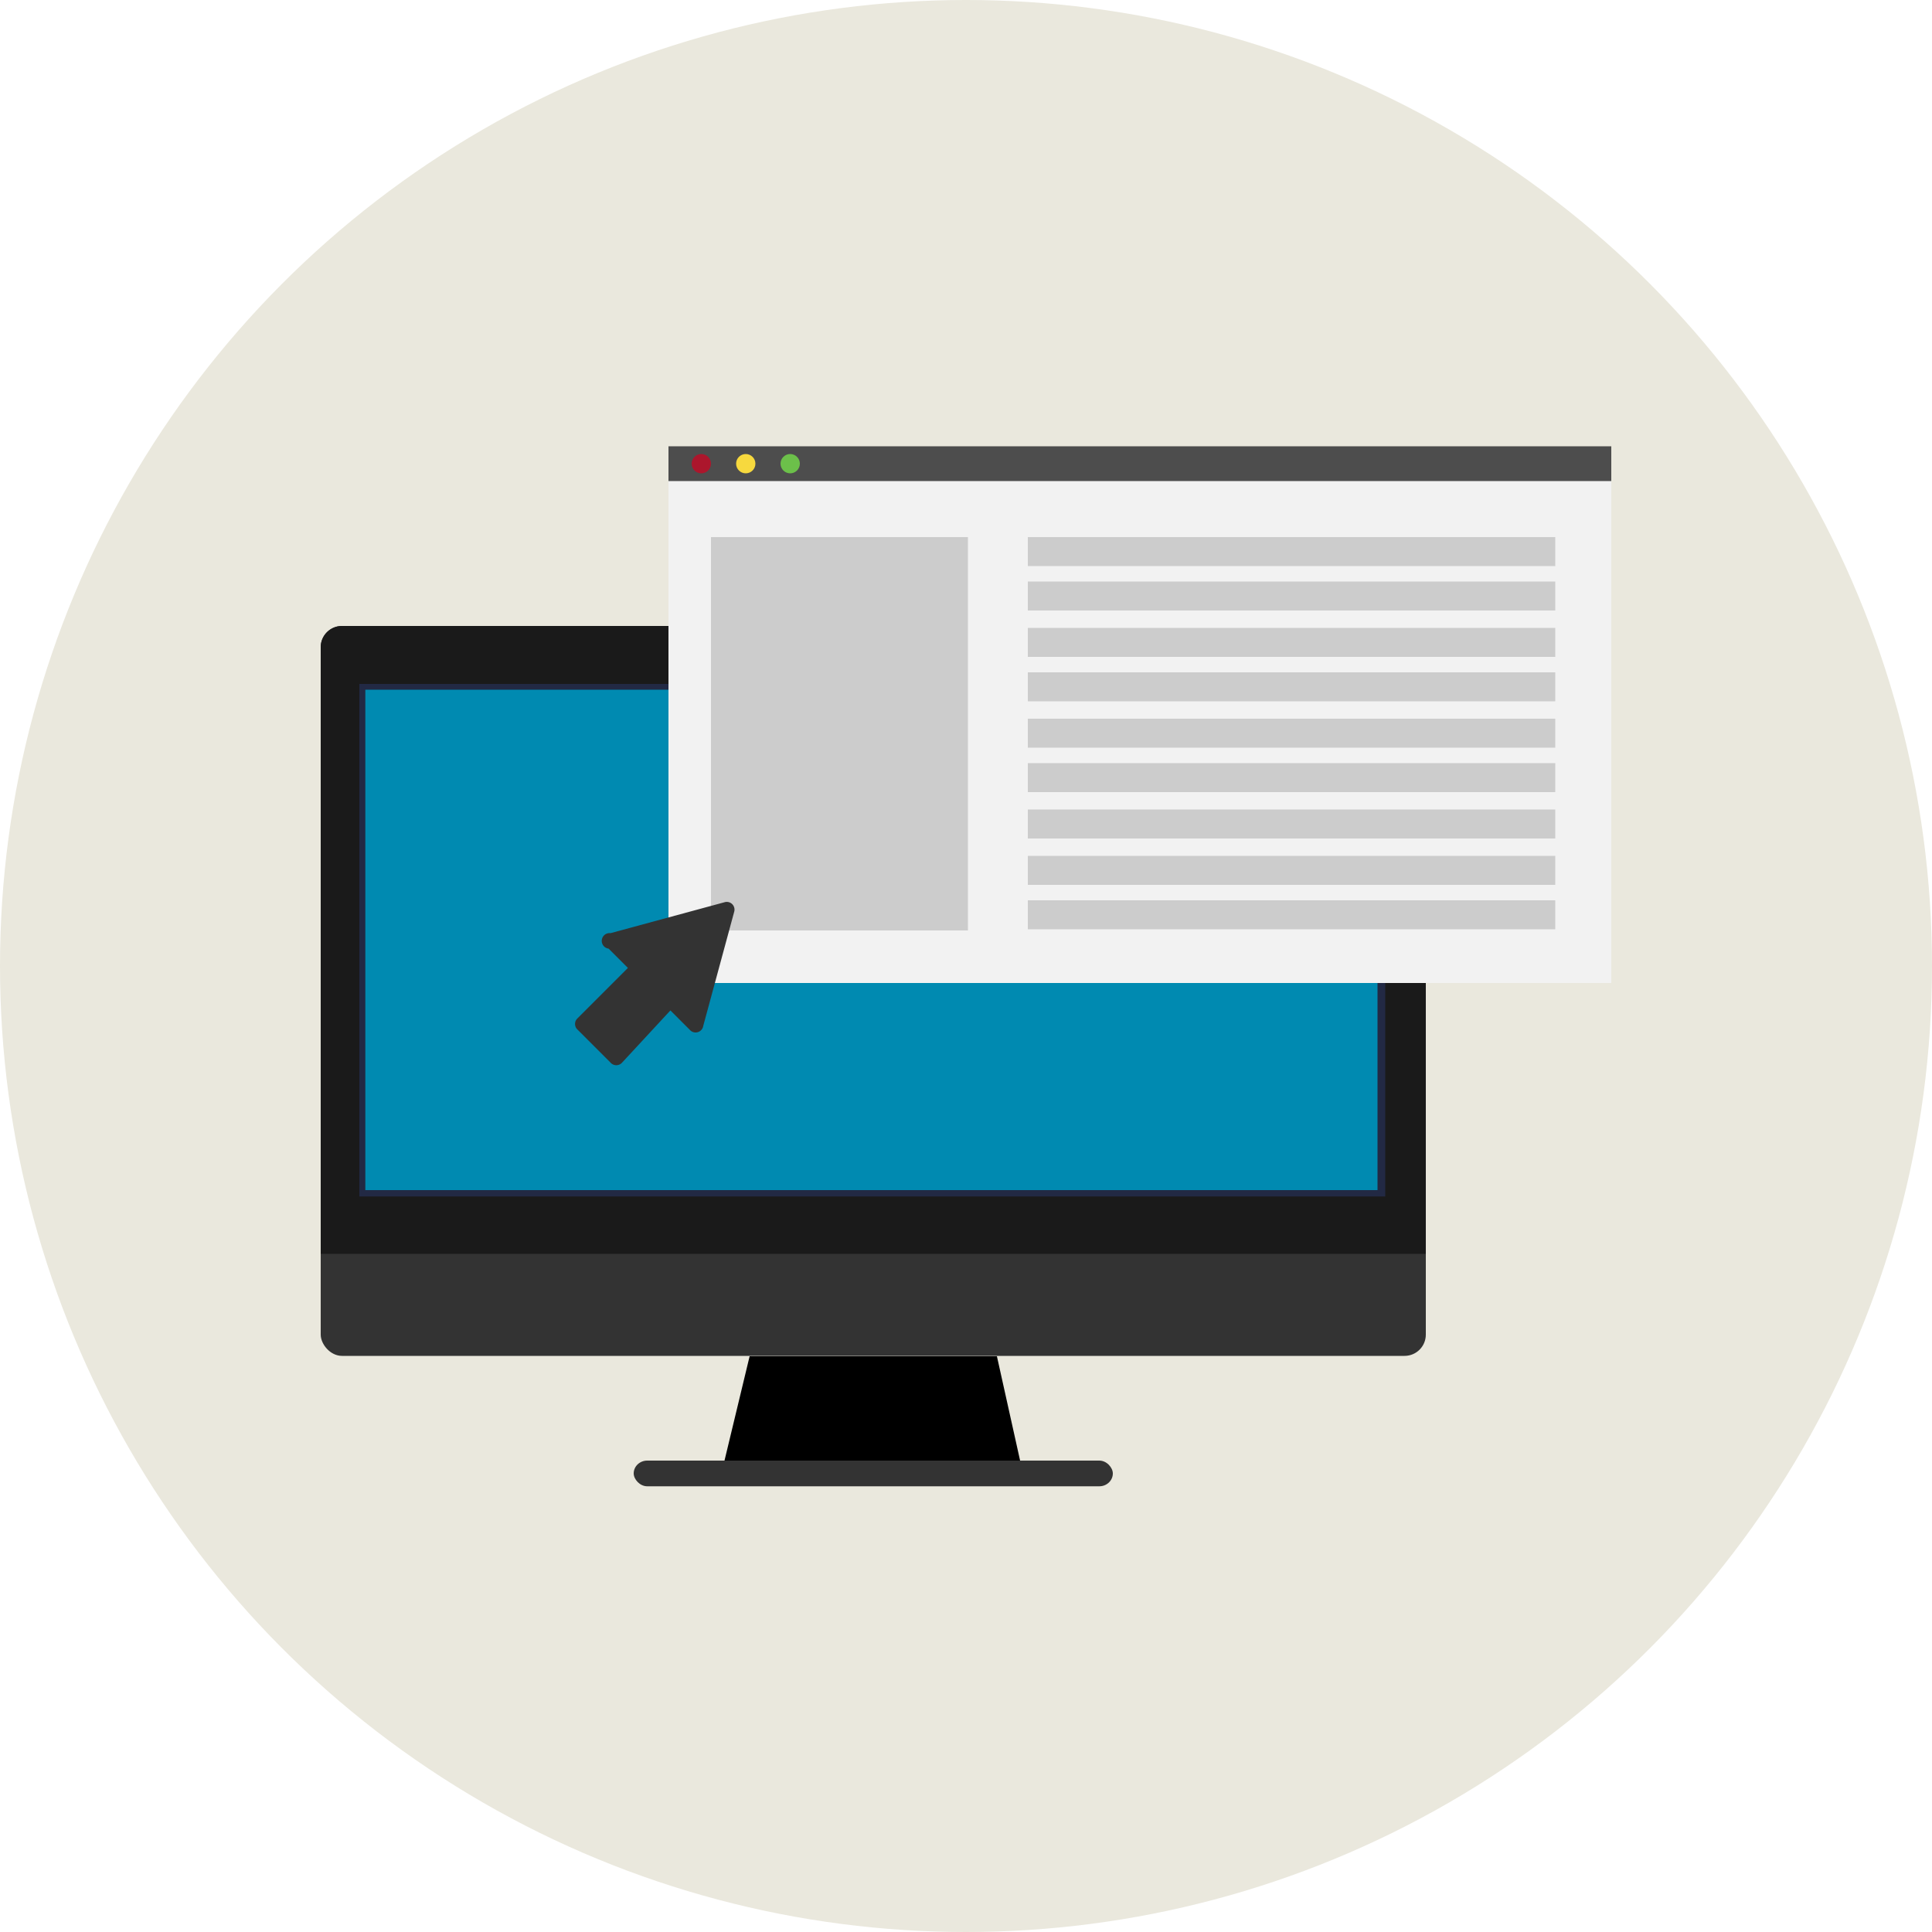 <svg id="Layer_1" data-name="Layer 1" xmlns="http://www.w3.org/2000/svg" width="100" height="100" viewBox="0 0 100 100"><title>Artboard 1</title><circle cx="50" cy="50" r="50" fill="#eae8dd"/><rect x="16.6" y="32.4" width="57.2" height="37.78" rx="1.1" ry="1.1" fill="#333"/><path d="M17.7,32.4h55a1.1,1.1,0,0,1,1.1,1.1V64.9a0,0,0,0,1,0,0H16.6a0,0,0,0,1,0,0V33.5A1.1,1.1,0,0,1,17.7,32.4Z" fill="#1a1a1a"/><rect x="18.6" y="35.4" width="53.1" height="26.53" fill="#222944"/><rect x="32.2" y="22.5" width="25.9" height="52.39" transform="translate(93.8 3.5) rotate(90)" fill="#008ab1"/><polygon points="52.8 75.6 37.5 75.6 38.8 70.2 51.6 70.2 52.8 75.6"/><rect x="32.8" y="75.6" width="24.8" height="1.33" rx="0.7" ry="0.7" fill="#333"/><rect x="34.6" y="23.1" width="48.8" height="1.84" fill="#4d4d4d"/><rect x="34.6" y="24.9" width="48.8" height="25.98" fill="#f2f2f2"/><circle cx="36.3" cy="24" r="0.5" fill="#ac162c"/><circle cx="38.6" cy="24" r="0.5" fill="#f7d93e"/><circle cx="40.9" cy="24" r="0.5" fill="#6cc04a"/><rect x="36.8" y="27.8" width="13.3" height="20.36" fill="#ccc"/><rect x="53.2" y="27.8" width="27.3" height="1.5" fill="#ccc"/><rect x="53.2" y="30.1" width="27.3" height="1.5" fill="#ccc"/><rect x="53.2" y="32.5" width="27.3" height="1.5" fill="#ccc"/><rect x="53.2" y="34.8" width="27.3" height="1.5" fill="#ccc"/><rect x="53.2" y="37.2" width="27.3" height="1.5" fill="#ccc"/><rect x="53.2" y="39.5" width="27.3" height="1.5" fill="#ccc"/><rect x="53.2" y="41.9" width="27.3" height="1.5" fill="#ccc"/><rect x="53.2" y="44.3" width="27.3" height="1.5" fill="#ccc"/><rect x="53.2" y="46.6" width="27.3" height="1.5" fill="#ccc"/><path d="M31.6,48.3l5.9-1.6a.4.4,0,0,1,.5.5l-1.6,5.9a.4.4,0,0,1-.7.2l-1-1L32.2,55a.4.4,0,0,1-.6,0l-1.7-1.7a.4.4,0,0,1,0-.6l2.6-2.6-1-1A.4.4,0,0,1,31.6,48.3Z" fill="#333"/></svg>